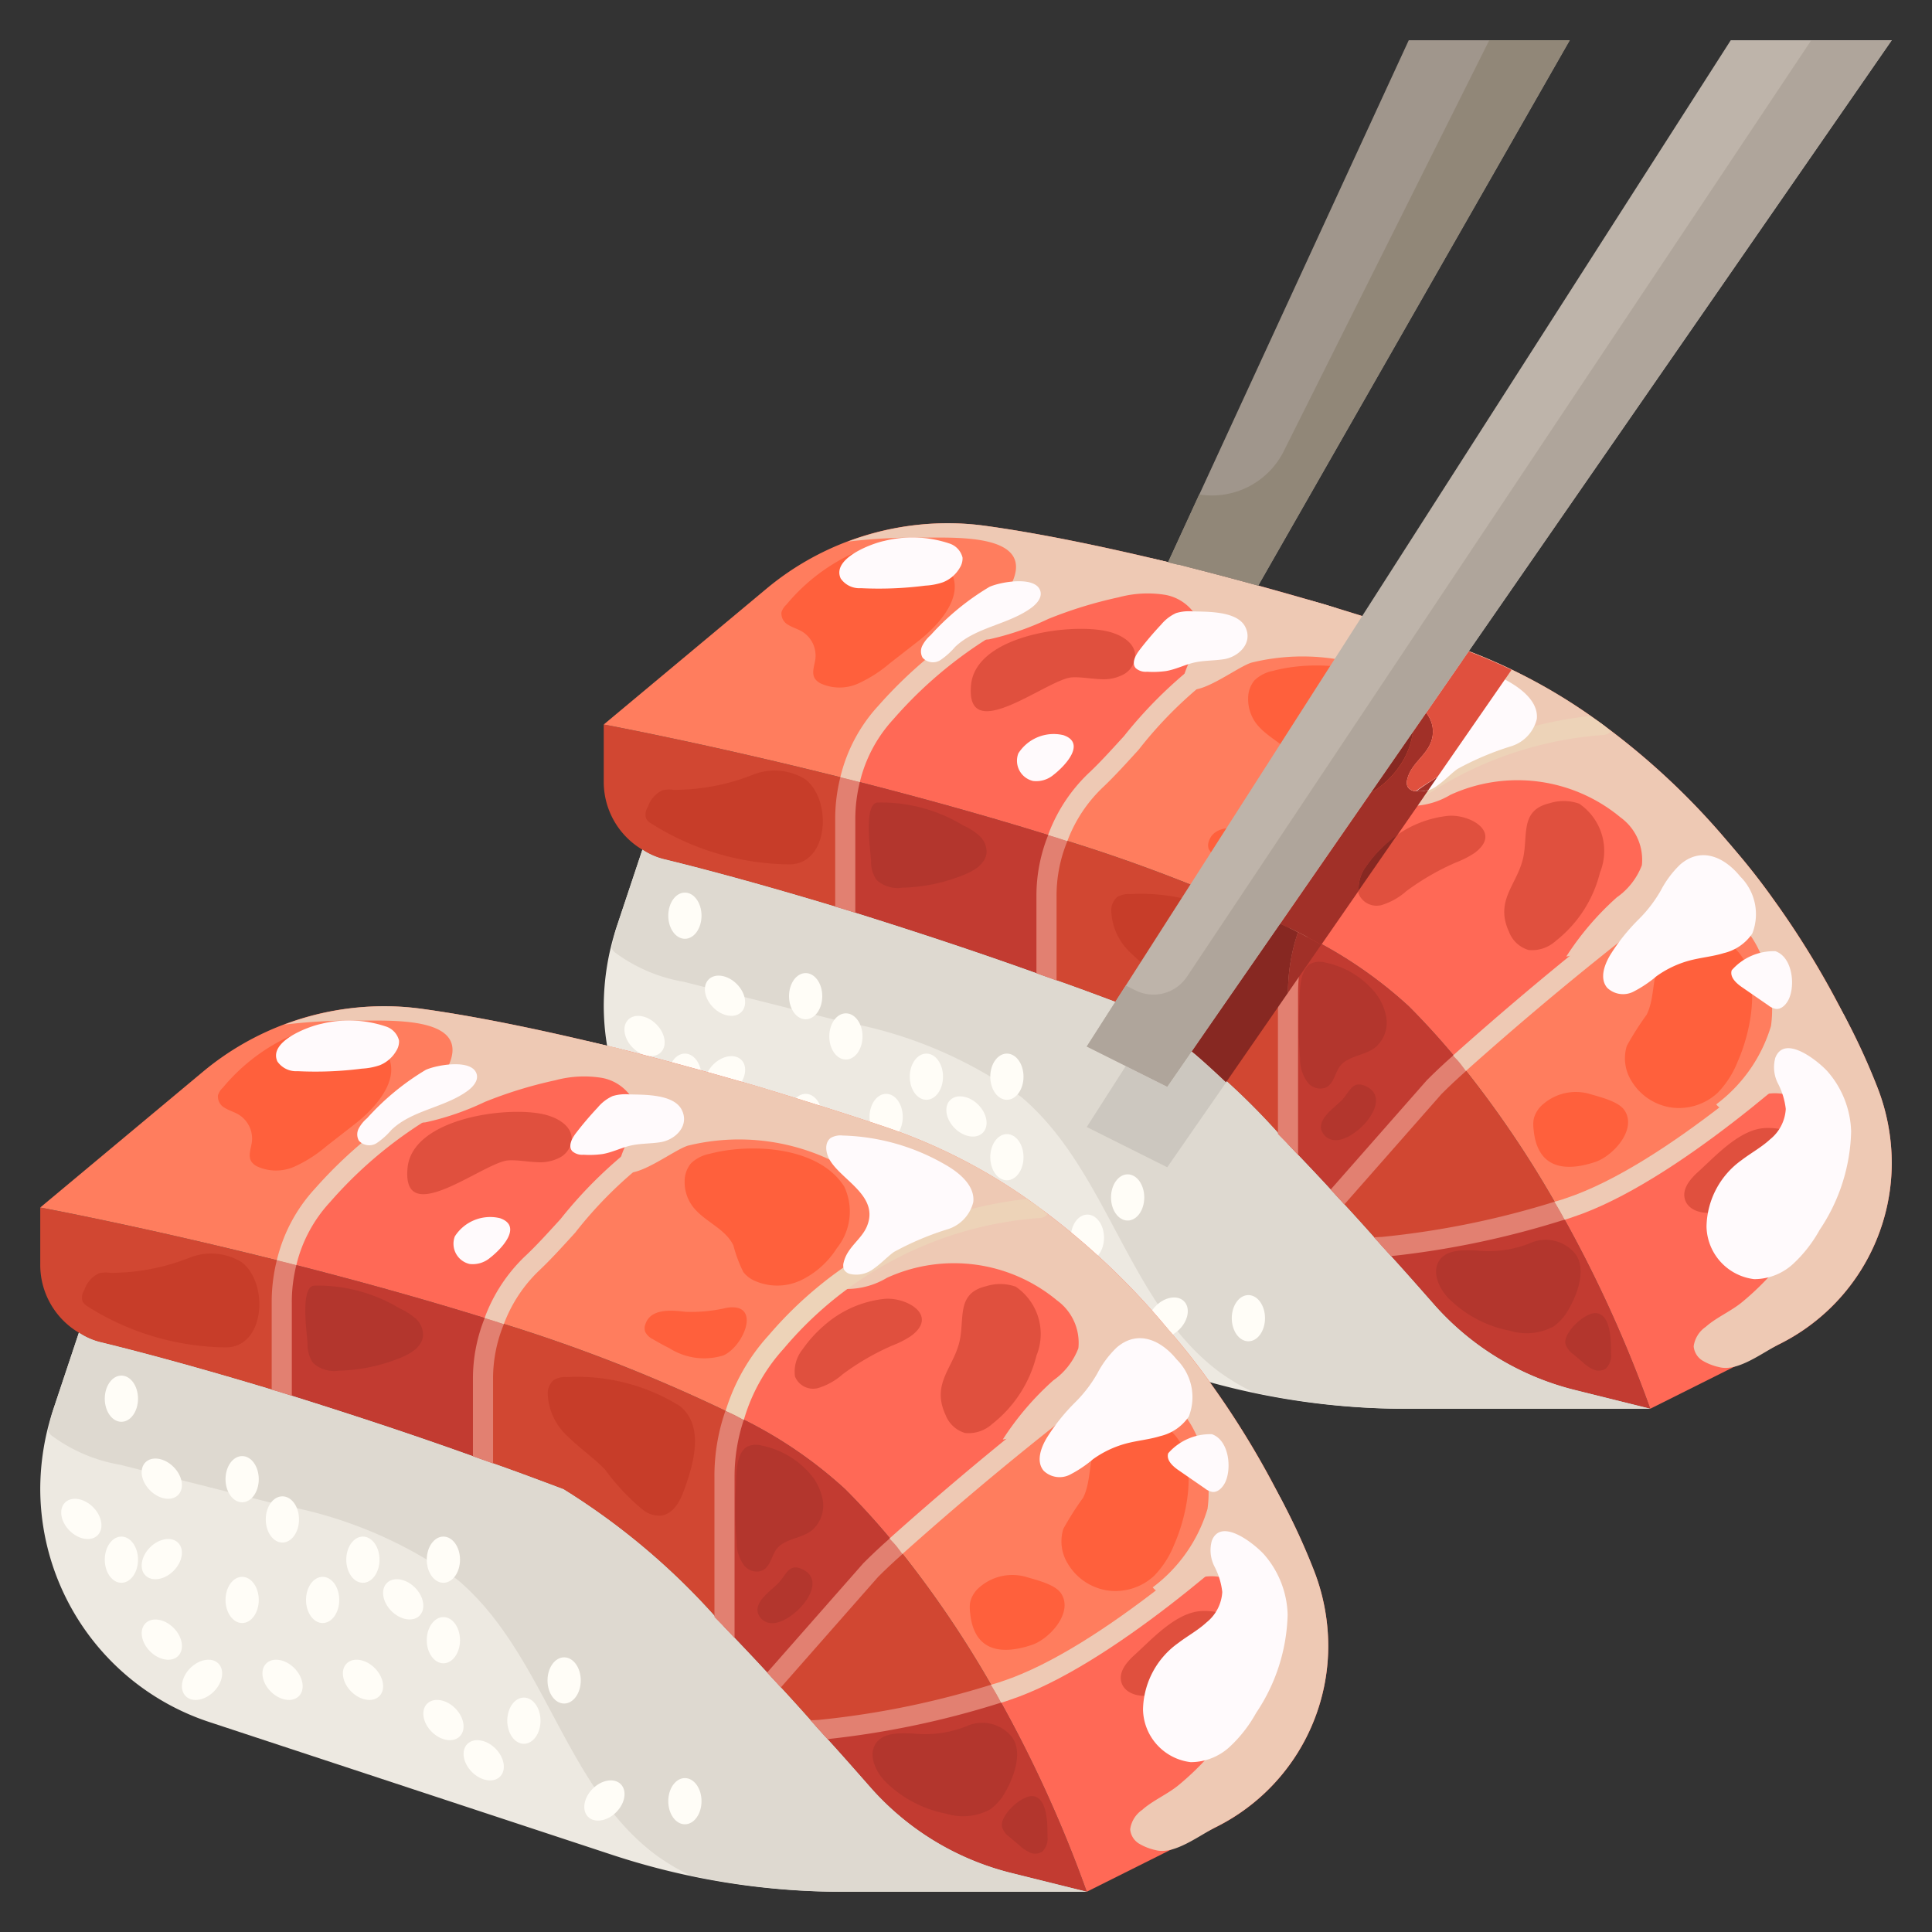 <svg height="512" viewBox="0 0 48 48" width="512" xmlns="http://www.w3.org/2000/svg"><rect x="0" y="0" width="48" height="48" fill="#333333" stroke="none"/><g id="_18-sushi" data-name="18-sushi"><path d="m38.75 30.08a21.662 21.662 0 0 1 -4.4.9c-.35-.4-.73-.82-1.12-1.24l2.41-2.74c.18-.18.39-.38.63-.59a26.335 26.335 0 0 1 2.48 3.67z" fill="#d14732"/><path d="m32.25 23.16a4.631 4.631 0 0 0 -.25 1.53v3.74a17.22 17.22 0 0 0 -4-3.43c-.69-.26-1.36-.51-2-.73v-2a3.781 3.781 0 0 1 .28-1.45 40.4 40.4 0 0 1 5.97 2.34z" fill="#d14732"/><path d="m15.96 21.11a1.957 1.957 0 0 1 -.96-1.7v-1.41s2.68.5 6.12 1.37a4.045 4.045 0 0 0 -.12.98v2.25c-1.94-.59-3.46-1-4.49-1.25a1.7 1.7 0 0 1 -.55-.24z" fill="#d14732"/><path d="m26.28 20.82a3.781 3.781 0 0 0 -.28 1.45v2c-1.88-.68-3.56-1.22-5-1.67v-2.25a4.045 4.045 0 0 1 .12-.98c1.62.41 3.41.9 5.16 1.45z" fill="#c23b31"/><path d="m36.27 26.41c-.24.21-.45.41-.63.59l-2.41 2.74c-.4-.44-.82-.88-1.23-1.31v-3.74a4.631 4.631 0 0 1 .25-1.53 10.921 10.921 0 0 1 2.75 1.84 18.79 18.79 0 0 1 1.27 1.41z" fill="#c23b31"/><path d="m41 35-1.89-.47a6.873 6.873 0 0 1 -3.5-2.14c-.37-.42-.79-.9-1.26-1.41a21.662 21.662 0 0 0 4.4-.9 31.641 31.641 0 0 1 2.25 4.92z" fill="#c23b31"/><path d="m26 24.27c.64.22 1.31.47 2 .73a17.22 17.22 0 0 1 4 3.43c.41.43.83.87 1.23 1.31.39.42.77.84 1.12 1.24.47.51.89.99 1.26 1.41a6.873 6.873 0 0 0 3.5 2.14l1.89.47h-6.11a18.22 18.22 0 0 1 -5.63-.9l-10.07-3.32a6.113 6.113 0 0 1 -4.19-5.79 6.287 6.287 0 0 1 .31-1.93l.65-1.95a1.7 1.7 0 0 0 .55.24c1.03.25 2.55.66 4.49 1.25 1.44.45 3.12.99 5 1.67z" fill="#ede9e1"/><path d="m46.63 26.98a5.193 5.193 0 0 1 .37 1.91 5.031 5.031 0 0 1 -2.78 4.5l-3.22 1.61a31.641 31.641 0 0 0 -2.25-4.92 2.413 2.413 0 0 0 .25-.08c2.44-.81 5.71-3.77 6.8-4.81a16.618 16.618 0 0 1 .83 1.79z" fill="#ff6956"/><path d="m44.06 22.34a21.793 21.793 0 0 1 1.74 2.85c-1.09 1.04-4.36 4-6.8 4.81a2.413 2.413 0 0 1 -.25.08 26.335 26.335 0 0 0 -2.48-3.67 81.771 81.771 0 0 1 6.73-5.41 16.838 16.838 0 0 1 1.06 1.34z" fill="#ff7d5e"/><path d="m39.83 18.01a18.018 18.018 0 0 1 3.17 2.99 81.771 81.771 0 0 0 -6.73 5.41 18.79 18.79 0 0 0 -1.27-1.41 10.921 10.921 0 0 0 -2.75-1.84 4.721 4.721 0 0 1 1.03-1.82 9.421 9.421 0 0 1 6.55-3.33z" fill="#ff6956"/><path d="m36 16a13.875 13.875 0 0 1 3.83 2.01 9.421 9.421 0 0 0 -6.55 3.33 4.721 4.721 0 0 0 -1.03 1.82 40.4 40.4 0 0 0 -5.97-2.34 3.793 3.793 0 0 1 .94-1.43c1.26-1.19 2.76-3.51 5.7-4.37.98.3 2.01.62 3.08.98z" fill="#ff7d5e"/><path d="m29.29 14.03q1.68.42 3.63.99c-2.94.86-4.44 3.18-5.7 4.37a3.793 3.793 0 0 0 -.94 1.43c-1.75-.55-3.54-1.04-5.16-1.45a3.77 3.77 0 0 1 .89-1.67 10.738 10.738 0 0 1 7.26-3.67c.01-.01.01 0 .02 0z" fill="#ff6956"/><path d="m29.08 13.98a1.8 1.8 0 0 1 .19.05 10.738 10.738 0 0 0 -7.26 3.67 3.77 3.77 0 0 0 -.89 1.67c-3.44-.87-6.12-1.37-6.12-1.37l4.05-3.38a7.011 7.011 0 0 1 4.49-1.62 6.841 6.841 0 0 1 .91.06c1.25.17 2.81.48 4.63.92z" fill="#ff7d5e"/><path d="m41 35-1.89-.47a6.873 6.873 0 0 1 -3.5-2.14c-.37-.42-.79-.9-1.26-1.41-.35-.4-.73-.82-1.12-1.24-.4-.44-.82-.88-1.23-1.31a17.22 17.22 0 0 0 -4-3.43c-.69-.26-1.36-.51-2-.73-1.88-.68-3.56-1.22-5-1.67-1.94-.59-3.46-1-4.49-1.25a1.7 1.7 0 0 1 -.55-.24l-.65 1.95c-.052.163-.081.332-.121.5.031.032.052.072.085.1a3.987 3.987 0 0 0 1.712.732l3.933.989a10.756 10.756 0 0 1 4.455 1.873c2.168 1.835 2.661 5.174 4.951 6.854a5.608 5.608 0 0 0 .821.486 18.061 18.061 0 0 0 3.744.406z" fill="#ded9d0"/><path d="m46.63 26.98a16.618 16.618 0 0 0 -.83-1.79c-.525.5-1.562 1.449-2.764 2.387a.6.6 0 0 0 .157-.042c.186-.081.338-.225.522-.31a1.194 1.194 0 0 1 1.476.647 2.391 2.391 0 0 1 .008 1.744 5.569 5.569 0 0 1 -1.094 1.929 6.785 6.785 0 0 1 -.816.8c-.279.232-.654.389-.91.62a.7.7 0 0 0 -.3.483.463.463 0 0 0 .223.358 1.364 1.364 0 0 0 .407.159c.465.126 1.078-.361 1.508-.576a5.031 5.031 0 0 0 2.783-4.499 5.193 5.193 0 0 0 -.37-1.91z" fill="#eec9b4"/><path d="m41.275 22.527a2.018 2.018 0 0 1 1.633.12 2.517 2.517 0 0 1 .993 1.584 2.943 2.943 0 0 1 .099 1.259 3.786 3.786 0 0 1 -1.361 1.947.387.387 0 0 0 .393.14c1.2-.938 2.239-1.886 2.764-2.387a21.793 21.793 0 0 0 -1.74-2.85 16.838 16.838 0 0 0 -1.056-1.34c-.589.4-1.529 1.111-2.556 1.918a3.822 3.822 0 0 1 .831-.391z" fill="#eec9b4"/><path d="m36.034 19.748a4.006 4.006 0 0 1 4.226.559 1.3 1.3 0 0 1 .532 1.189 1.726 1.726 0 0 1 -.624.8 7.167 7.167 0 0 0 -1.255 1.469 1.755 1.755 0 0 0 .894-.416c.207-.149.418-.295.637-.427 1.027-.811 1.967-1.522 2.556-1.922a18.018 18.018 0 0 0 -3.17-2.99 8.476 8.476 0 0 0 -5.099 1.99 1.939 1.939 0 0 0 1.303-.252z" fill="#eec9b4"/><path d="m31.117 16.457a5.323 5.323 0 0 1 3.489.349c.876.407 1.626 1.149.957 2.11-.269.386-.731.631-.912 1.064a.713.713 0 0 0 .08.018 8.476 8.476 0 0 1 5.1-1.988 13.875 13.875 0 0 0 -3.831-2.01c-1.07-.36-2.1-.68-3.08-.98a8.613 8.613 0 0 0 -3.474 2.056c.308.287 1.334-.545 1.671-.619z" fill="#eec9b4"/><path d="m24.573 15.884a6.8 6.8 0 0 0 1.472-.507 10.685 10.685 0 0 1 1.747-.537 2.761 2.761 0 0 1 1.153-.062 1.125 1.125 0 0 1 .858.705c.14.453-.608 1.356-.359 1.593a8.613 8.613 0 0 1 3.476-2.056q-1.95-.57-3.63-.99c-.01 0-.01-.01-.02 0a10.162 10.162 0 0 0 -5.009 1.728c.02.123.188.142.312.126z" fill="#eec9b4"/><path d="m25.07 14.619c-.205.36-.54.63-.76.982a.239.239 0 0 0 -.05.156 10.162 10.162 0 0 1 5.01-1.727 1.8 1.8 0 0 0 -.19-.05c-1.82-.44-3.38-.75-4.63-.92a6.841 6.841 0 0 0 -.91-.06 7.04 7.04 0 0 0 -2.474.456 14.324 14.324 0 0 1 1.793-.1c.804.011 3.013-.147 2.211 1.263z" fill="#eec9b4"/><path d="m26.28 20.82-.238-.073a4.033 4.033 0 0 0 -.292 1.523v1.912l.25.088c.08.027.169.063.25.091v-2.091a3.533 3.533 0 0 1 .265-1.363v-.008z" fill="#e28071"/><path d="m32.92 15.02c-.144-.042-.275-.077-.417-.118a10.987 10.987 0 0 0 -4.578 3.387c-.311.34-.6.661-.878.92a4.054 4.054 0 0 0 -1 1.516l-.007.022.238.073.239.079a3.563 3.563 0 0 1 .873-1.328c.287-.27.586-.6.9-.945a10.239 10.239 0 0 1 4.672-3.359.5.5 0 0 0 .111-.029.246.246 0 0 0 .145-.124z" fill="#eec9b4"/><path d="m32.25 23.16c-.071-.037-.154-.071-.227-.108l-.009.026a4.914 4.914 0 0 0 -.264 1.612v3.484c.083.086.166.169.25.256s.166.178.25.266v-4.006a4.448 4.448 0 0 1 .227-1.409c-.077-.04-.148-.081-.227-.121z" fill="#e28071"/><path d="m39.83 18.01c-.1-.077-.217-.146-.324-.221a9.813 9.813 0 0 0 -6.406 3.383 4.919 4.919 0 0 0 -1.072 1.88c.073.037.156.071.227.108s.149.081.227.121c.005-.016.007-.033.012-.05a4.462 4.462 0 0 1 .975-1.721 9.173 9.173 0 0 1 6.371-3.25.243.243 0 0 0 .182-.094c-.07-.049-.122-.108-.192-.156z" fill="#edd3b8"/><path d="m36.27 26.41c-.053-.065-.114-.122-.167-.186-.242.213-.456.416-.651.611l-2.394 2.721c.056.062.116.122.172.184s.11.123.168.186l2.418-2.748c.173-.173.376-.365.608-.57-.053-.066-.101-.133-.154-.198z" fill="#e28071"/><path d="m43 21c-.053-.064-.118-.12-.172-.184a82.7 82.7 0 0 0 -6.728 5.407c.053.064.114.121.167.186s.1.132.154.2l.014-.014a82.283 82.283 0 0 1 6.7-5.388c.005 0 .005-.011.01-.015-.045-.063-.091-.131-.145-.192z" fill="#eec9b4"/><path d="m38.75 30.08c-.042-.073-.088-.148-.131-.222a21.517 21.517 0 0 1 -4.287.873l-.168.008h-.03c.07.079.149.162.216.239l.208.23a21.981 21.981 0 0 0 4.254-.888c.02 0 .039-.013.059-.018-.042-.074-.078-.146-.121-.222z" fill="#e28071"/><path d="m45.8 25.19c-.038-.074-.086-.151-.126-.225-.018.016-.027.027-.047.045-.952.909-4.252 3.939-6.716 4.757-.071.026-.151.052-.237.075l-.055.016c.043.074.089.149.131.222s.079.148.121.224c.071-.021.146-.043.208-.067 2.519-.835 5.825-3.85 6.837-4.814-.04-.078-.074-.155-.116-.233z" fill="#eec9b4"/><path d="m21.12 19.37-.242-.06a4.268 4.268 0 0 0 -.128 1.04v2.176l.25.074.25.079v-2.329a3.818 3.818 0 0 1 .112-.917z" fill="#e28071"/><path d="m29.29 14.03c-.01 0-.01-.01-.02 0a1.8 1.8 0 0 0 -.19-.05c-.167-.04-.32-.074-.483-.112a11.185 11.185 0 0 0 -6.772 3.663 3.981 3.981 0 0 0 -.947 1.779l.242.06.242.063a3.506 3.506 0 0 1 .833-1.563 10.555 10.555 0 0 1 7.085-3.59.245.245 0 0 0 .178-.065.241.241 0 0 0 .059-.126z" fill="#eec9b4"/><path d="m42.2 29.105c-.194.175-.4.407-.346.663.064.309.469.422.773.336s.557-.3.853-.407a3.32 3.32 0 0 0 .819-.29 1.155 1.155 0 0 0 .415-.92c-.056-.373-.465-.474-.844-.462-.636.02-1.232.683-1.67 1.08z" fill="#e0503e"/><path d="m38.651 23.378a3.107 3.107 0 0 0 1.1-1.7 1.42 1.42 0 0 0 -.517-1.711 1.155 1.155 0 0 0 -.735-.011c-.7.165-.551.722-.64 1.272-.118.725-.744 1.108-.367 1.925a.745.745 0 0 0 .483.449.871.871 0 0 0 .676-.224z" fill="#e0503e"/><path d="m33.938 21.527a.881.881 0 0 0 -.187.67.484.484 0 0 0 .575.289 1.648 1.648 0 0 0 .614-.346 6.249 6.249 0 0 1 1.227-.71 2.37 2.37 0 0 0 .463-.235c.707-.517-.117-.98-.667-.924a2.692 2.692 0 0 0 -1.489.662 3.156 3.156 0 0 0 -.536.594z" fill="#e0503e"/><path d="m40.91 25.211a7.454 7.454 0 0 0 -.492.773 1.052 1.052 0 0 0 .109.861 1.389 1.389 0 0 0 1 .671 1.414 1.414 0 0 0 1.147-.365 2.359 2.359 0 0 0 .5-.78c.386-.869.733-2.656-.512-3.054a1.3 1.3 0 0 0 -1.334.417c-.31.419-.188 1.019-.418 1.477z" fill="#ff603c"/><path d="m38.094 27.941c0 .053.006.107.012.16.1.9.737 1.033 1.532.766.429-.144 1.041-.8.723-1.281-.147-.221-.6-.328-.841-.4a1.241 1.241 0 0 0 -1.183.248.7.7 0 0 0 -.225.34.632.632 0 0 0 -.018.167z" fill="#ff603c"/><path d="m31.628 16.667a.919.919 0 0 0 -.456.231.688.688 0 0 0 -.162.443 1.007 1.007 0 0 0 .188.617c.281.388.822.554 1.024.988a3.429 3.429 0 0 0 .246.658.733.733 0 0 0 .245.2 1.378 1.378 0 0 0 1.177.008 2.166 2.166 0 0 0 .9-.8 1.452 1.452 0 0 0 .183-1.535c-.644-1.009-2.349-1.077-3.345-.81z" fill="#ff603c"/><path d="m30.029 20.916a.27.27 0 0 0 0 .171.407.407 0 0 0 .188.183c.135.08.273.156.414.226a1.611 1.611 0 0 0 1.344.178c.51-.23.954-1.317.083-1.183a3.824 3.824 0 0 1 -1.029.1c-.329-.038-.875-.099-1 .325z" fill="#ff603c"/><path d="m21.083 13.8a4.737 4.737 0 0 0 -1.547 1.224.418.418 0 0 0 -.121.188.32.32 0 0 0 .17.313c.108.068.234.1.343.166a.7.7 0 0 1 .33.68c-.022.164-.1.343-.015.484a.366.366 0 0 0 .158.13 1.132 1.132 0 0 0 .914 0 3.342 3.342 0 0 0 .791-.505l.711-.554c.514-.4 1.288-1.225.682-1.893a2.512 2.512 0 0 0 -2.416-.233z" fill="#ff603c"/><path d="m27.545 15.694c.3.076.633.26.658.569a.549.549 0 0 1 -.28.488 1.046 1.046 0 0 1 -.572.123c-.24-.007-.479-.058-.719-.045-.6.033-2.659 1.747-2.506.184.121-1.237 2.504-1.551 3.419-1.319z" fill="#e0503e"/><path d="m21.641 21.383a.815.815 0 0 0 .131.472.77.77 0 0 0 .639.2 4.338 4.338 0 0 0 1.561-.33c.247-.1.516-.273.539-.54a.541.541 0 0 0 -.179-.421 1.534 1.534 0 0 0 -.4-.256 3.927 3.927 0 0 0 -2.134-.569c-.343.04-.173 1.171-.157 1.444z" fill="#b3362d"/><path d="m16.739 19.624a.757.757 0 0 0 -.285.012.7.7 0 0 0 -.357.409.349.349 0 0 0 -.046.288.337.337 0 0 0 .139.133 6.537 6.537 0 0 0 3.41 1.009c1 .01 1.08-1.613.4-2.119a1.452 1.452 0 0 0 -1.291-.109 5.339 5.339 0 0 1 -1.97.377z" fill="#c73d29"/><path d="m33.267 26.525c.187-.295.626-.287.9-.5a.814.814 0 0 0 .275-.753 1.375 1.375 0 0 0 -.385-.731 2.141 2.141 0 0 0 -1.131-.626.505.505 0 0 0 -.383.039c-.271.188-.247.727-.262 1.009a9.822 9.822 0 0 0 .019 1.337.963.963 0 0 0 .209.619.412.412 0 0 0 .336.124c.271-.034.305-.333.422-.518z" fill="#b3362d"/><path d="m32.907 28.209a.373.373 0 0 0 .237.116c.511.064 1.52-1.017.779-1.343-.326-.144-.387.14-.582.347s-.731.534-.434.88z" fill="#b3362d"/><path d="m38.976 32.523c.208-.355.452-1 .158-1.376a.946.946 0 0 0 -1.128-.257 2.789 2.789 0 0 1 -1.33.178c-.327-.01-.717-.027-.909.237-.2.281-.029.68.206.935a2.93 2.93 0 0 0 1.542.822 1.412 1.412 0 0 0 1.087-.109 1.293 1.293 0 0 0 .374-.43z" fill="#b3362d"/><path d="m38.894 33.39a.5.5 0 0 0 .192.254l.245.207a.947.947 0 0 0 .26.176.327.327 0 0 0 .3-.02.457.457 0 0 0 .134-.384c0-.275.009-.985-.385-1-.276-.005-.807.487-.746.767z" fill="#b3362d"/><path d="m28.076 22.214a.536.536 0 0 0 -.326.078.439.439 0 0 0 -.141.338 1.5 1.5 0 0 0 .513 1.072c.289.288.633.517.914.813a5.39 5.39 0 0 0 .973 1.025.663.663 0 0 0 .416.114c.29-.035.463-.337.563-.612.234-.639.534-1.62-.107-2.116a4.83 4.83 0 0 0 -2.805-.712z" fill="#c73d29"/><path d="m44.107 26.281a.886.886 0 0 0 .068.642 1.805 1.805 0 0 1 .192.629 1.043 1.043 0 0 1 -.389.754c-.216.2-.475.338-.707.516a2.074 2.074 0 0 0 -.873 1.65 1.344 1.344 0 0 0 1.182 1.308 1.429 1.429 0 0 0 .973-.382 3.377 3.377 0 0 0 .655-.841 4.565 4.565 0 0 0 .783-2.444 2.37 2.37 0 0 0 -.585-1.492c-.24-.264-1.07-.935-1.299-.34z" fill="#fffafc"/><path d="m43.236 21.777c-.385-.477-.962-.752-1.49-.3a2.486 2.486 0 0 0 -.485.649 3.348 3.348 0 0 1 -.564.73 4.891 4.891 0 0 0 -.667.831c-.165.259-.3.618-.1.854a.569.569 0 0 0 .646.1 3 3 0 0 0 .58-.388 2.541 2.541 0 0 1 .81-.386c.283-.077.578-.1.86-.187a1.184 1.184 0 0 0 .709-.486 1.317 1.317 0 0 0 -.299-1.417z" fill="#fffafc"/><path d="m43.024 24.106c-.054.17.112.323.259.423l.652.45a.419.419 0 0 0 .186.087c.139.015.255-.109.317-.234.169-.345.1-1.052-.33-1.2a1.389 1.389 0 0 0 -1.084.474z" fill="#fffafc"/><path d="m34.626 16.837c.309.5 1.217.883.915 1.625-.135.332-.487.519-.578.895a.276.276 0 0 0 .006.184.24.24 0 0 0 .146.109.71.71 0 0 0 .6-.136c.176-.121.321-.283.494-.409a7.189 7.189 0 0 1 1.355-.571.942.942 0 0 0 .617-.669c.043-.382-.3-.691-.629-.89a5.362 5.362 0 0 0 -2.615-.763.485.485 0 0 0 -.3.061c-.165.127-.121.388-.011.564z" fill="#fffafc"/><path d="m29.634 15.19a1.086 1.086 0 0 0 -.414.042 1.041 1.041 0 0 0 -.37.284 8.253 8.253 0 0 0 -.543.639c-.1.131-.2.325-.087.448a.373.373 0 0 0 .277.086 2.333 2.333 0 0 0 .473-.017c.242-.041.465-.157.7-.211s.492-.045.737-.083c.363-.056.73-.4.533-.8s-.94-.378-1.306-.388z" fill="#fffafc"/><path d="m23.121 15.781a.875.875 0 0 0 -.2.249.317.317 0 0 0 0 .309.344.344 0 0 0 .443.061 1.841 1.841 0 0 0 .364-.326c.518-.5 1.329-.552 1.906-.981.131-.1.259-.249.214-.406-.11-.391-1-.229-1.266-.106a6.3 6.3 0 0 0 -1.461 1.2z" fill="#fffafc"/><path d="m25.3 18.718a.516.516 0 0 0 .366.685.665.665 0 0 0 .508-.152c.3-.232.815-.791.246-.986a1.042 1.042 0 0 0 -1.12.453z" fill="#fffafc"/><path d="m23.578 13.5a2.881 2.881 0 0 0 -1.605-.062c-.332.069-1.317.442-1.085.936a.564.564 0 0 0 .5.239 9.044 9.044 0 0 0 1.6-.063 1.64 1.64 0 0 0 .44-.084.837.837 0 0 0 .422-.367.431.431 0 0 0 .064-.246.491.491 0 0 0 -.336-.353z" fill="#fffafc"/><g fill="#fffdf7"><ellipse cx="29.016" cy="32.75" rx=".574" ry=".413" transform="matrix(.707 -.707 .707 .707 -14.658 30.095)"/><ellipse cx="18.016" cy="26.75" rx=".574" ry=".413" transform="matrix(.707 -.707 .707 .707 -13.636 20.564)"/><ellipse cx="22.016" cy="27.75" rx=".413" ry=".574"/><ellipse cx="28.016" cy="29.75" rx=".413" ry=".574"/><ellipse cx="20.016" cy="27.75" rx=".413" ry=".574"/><ellipse cx="17.016" cy="26.75" rx=".413" ry=".574"/><ellipse cx="17.016" cy="22.75" rx=".413" ry=".574"/><ellipse cx="31.016" cy="32.75" rx=".413" ry=".574"/><ellipse cx="21.016" cy="25.75" rx=".413" ry=".574"/><ellipse cx="18.016" cy="24.75" rx=".413" ry=".574" transform="matrix(.707 -.707 .707 .707 -12.223 19.978)"/><ellipse cx="21.016" cy="29.75" rx=".413" ry=".574" transform="matrix(.707 -.707 .707 .707 -14.879 23.562)"/><ellipse cx="16.016" cy="25.75" rx=".413" ry=".574" transform="matrix(.707 -.707 .707 .707 -13.515 18.857)"/><ellipse cx="19.016" cy="29.75" rx=".574" ry=".413" transform="matrix(.707 -.707 .707 .707 -15.464 22.148)"/><ellipse cx="25.016" cy="28.75" rx=".413" ry=".574"/><ellipse cx="23.016" cy="26.75" rx=".413" ry=".574"/><ellipse cx="27.016" cy="30.75" rx=".413" ry=".574"/><ellipse cx="25.016" cy="26.75" rx=".413" ry=".574"/><ellipse cx="20.016" cy="24.75" rx=".413" ry=".574"/><ellipse cx="18.016" cy="28.75" rx=".413" ry=".574" transform="matrix(.707 -.707 .707 .707 -15.05 21.149)"/><ellipse cx="26.016" cy="31.75" rx=".413" ry=".574" transform="matrix(.707 -.707 .707 .707 -14.829 27.682)"/><ellipse cx="23.016" cy="29.75" rx=".413" ry=".574" transform="matrix(.707 -.707 .707 .707 -14.294 24.976)"/><ellipse cx="24.016" cy="27.75" rx=".413" ry=".574" transform="matrix(.707 -.707 .707 .707 -12.587 25.098)"/><ellipse cx="25.016" cy="30.75" rx=".413" ry=".574" transform="matrix(.707 -.707 .707 .707 -14.415 26.682)"/></g><path d="m24.75 42.08a21.662 21.662 0 0 1 -4.4.9c-.35-.4-.73-.82-1.12-1.24l2.41-2.74c.18-.18.39-.38.63-.59a26.335 26.335 0 0 1 2.48 3.67z" fill="#d14732"/><path d="m18.25 35.16a4.631 4.631 0 0 0 -.25 1.53v3.74a17.22 17.22 0 0 0 -4-3.43c-.69-.26-1.36-.51-2-.73v-2a3.781 3.781 0 0 1 .28-1.45 40.4 40.4 0 0 1 5.97 2.34z" fill="#d14732"/><path d="m1.96 33.11a1.957 1.957 0 0 1 -.96-1.7v-1.41s2.68.5 6.12 1.37a4.045 4.045 0 0 0 -.12.98v2.25c-1.94-.59-3.46-1-4.49-1.25a1.7 1.7 0 0 1 -.55-.24z" fill="#d14732"/><path d="m12.28 32.82a3.781 3.781 0 0 0 -.28 1.45v2c-1.88-.68-3.56-1.22-5-1.67v-2.25a4.045 4.045 0 0 1 .12-.98c1.62.41 3.41.9 5.16 1.45z" fill="#c23b31"/><path d="m22.27 38.41c-.24.21-.45.41-.63.59l-2.41 2.74c-.4-.44-.82-.88-1.23-1.31v-3.74a4.631 4.631 0 0 1 .25-1.53 10.921 10.921 0 0 1 2.75 1.84 18.79 18.79 0 0 1 1.27 1.41z" fill="#c23b31"/><path d="m27 47-1.89-.47a6.873 6.873 0 0 1 -3.5-2.14c-.37-.42-.79-.9-1.26-1.41a21.662 21.662 0 0 0 4.4-.9 31.641 31.641 0 0 1 2.25 4.92z" fill="#c23b31"/><path d="m12 36.27c.64.22 1.31.47 2 .73a17.22 17.22 0 0 1 4 3.43c.41.43.83.87 1.23 1.31.39.42.77.84 1.12 1.24.47.51.89.99 1.26 1.41a6.873 6.873 0 0 0 3.5 2.14l1.89.47h-6.11a18.22 18.22 0 0 1 -5.63-.9l-10.07-3.32a6.113 6.113 0 0 1 -4.19-5.79 6.287 6.287 0 0 1 .31-1.93l.65-1.95a1.7 1.7 0 0 0 .55.24c1.03.25 2.55.66 4.49 1.25 1.44.45 3.12.99 5 1.67z" fill="#ede9e1"/><path d="m32.63 38.98a5.193 5.193 0 0 1 .37 1.91 5.031 5.031 0 0 1 -2.78 4.5l-3.22 1.61a31.641 31.641 0 0 0 -2.25-4.92 2.413 2.413 0 0 0 .25-.08c2.44-.81 5.71-3.77 6.8-4.81a16.618 16.618 0 0 1 .83 1.79z" fill="#ff6956"/><path d="m30.06 34.34a21.793 21.793 0 0 1 1.74 2.85c-1.09 1.04-4.36 4-6.8 4.81a2.413 2.413 0 0 1 -.25.08 26.335 26.335 0 0 0 -2.48-3.67 81.771 81.771 0 0 1 6.73-5.41 16.838 16.838 0 0 1 1.06 1.34z" fill="#ff7d5e"/><path d="m25.83 30.01a18.018 18.018 0 0 1 3.17 2.99 81.771 81.771 0 0 0 -6.73 5.41 18.79 18.79 0 0 0 -1.27-1.41 10.921 10.921 0 0 0 -2.75-1.84 4.721 4.721 0 0 1 1.03-1.82 9.421 9.421 0 0 1 6.55-3.33z" fill="#ff6956"/><path d="m22 28a13.875 13.875 0 0 1 3.83 2.01 9.421 9.421 0 0 0 -6.55 3.33 4.721 4.721 0 0 0 -1.03 1.82 40.4 40.4 0 0 0 -5.97-2.34 3.793 3.793 0 0 1 .94-1.43c1.26-1.19 2.76-3.51 5.7-4.37.98.3 2.01.62 3.08.98z" fill="#ff7d5e"/><path d="m15.29 26.03q1.68.42 3.63.99c-2.94.86-4.44 3.18-5.7 4.37a3.793 3.793 0 0 0 -.94 1.43c-1.75-.55-3.54-1.04-5.16-1.45a3.77 3.77 0 0 1 .89-1.67 10.738 10.738 0 0 1 7.26-3.67c.01-.01.01 0 .02 0z" fill="#ff6956"/><path d="m15.08 25.98a1.8 1.8 0 0 1 .19.05 10.738 10.738 0 0 0 -7.26 3.67 3.77 3.77 0 0 0 -.89 1.67c-3.44-.87-6.12-1.37-6.12-1.37l4.05-3.38a7.011 7.011 0 0 1 4.49-1.62 6.841 6.841 0 0 1 .91.06c1.25.17 2.81.48 4.63.92z" fill="#ff7d5e"/><path d="m27 47-1.89-.47a6.873 6.873 0 0 1 -3.5-2.14c-.37-.42-.79-.9-1.26-1.41-.35-.4-.73-.82-1.12-1.24-.4-.44-.82-.88-1.23-1.31a17.22 17.22 0 0 0 -4-3.43c-.69-.26-1.36-.51-2-.73-1.88-.68-3.56-1.22-5-1.67-1.94-.59-3.46-1-4.49-1.25a1.7 1.7 0 0 1 -.55-.24l-.65 1.95c-.052.163-.081.332-.121.5.031.032.052.072.085.1a3.987 3.987 0 0 0 1.712.732l3.933.989a10.756 10.756 0 0 1 4.455 1.873c2.168 1.835 2.661 5.174 4.951 6.854a5.608 5.608 0 0 0 .821.486 18.061 18.061 0 0 0 3.744.406z" fill="#ded9d0"/><path d="m32.63 38.98a16.618 16.618 0 0 0 -.83-1.79c-.525.5-1.562 1.449-2.764 2.387a.6.6 0 0 0 .157-.042c.186-.081.338-.225.522-.31a1.194 1.194 0 0 1 1.476.647 2.391 2.391 0 0 1 .008 1.744 5.569 5.569 0 0 1 -1.094 1.929 6.785 6.785 0 0 1 -.816.8c-.279.232-.654.389-.91.62a.7.7 0 0 0 -.3.483.463.463 0 0 0 .223.358 1.364 1.364 0 0 0 .407.159c.465.126 1.078-.361 1.508-.576a5.031 5.031 0 0 0 2.783-4.499 5.193 5.193 0 0 0 -.37-1.91z" fill="#eec9b4"/><path d="m27.275 34.527a2.018 2.018 0 0 1 1.633.12 2.517 2.517 0 0 1 .993 1.584 2.943 2.943 0 0 1 .099 1.259 3.786 3.786 0 0 1 -1.361 1.947.387.387 0 0 0 .393.14c1.2-.938 2.239-1.886 2.764-2.387a21.793 21.793 0 0 0 -1.74-2.85 16.838 16.838 0 0 0 -1.056-1.34c-.589.4-1.529 1.111-2.556 1.918a3.822 3.822 0 0 1 .831-.391z" fill="#eec9b4"/><path d="m22.034 31.748a4.006 4.006 0 0 1 4.226.559 1.3 1.3 0 0 1 .532 1.189 1.726 1.726 0 0 1 -.624.8 7.167 7.167 0 0 0 -1.255 1.469 1.755 1.755 0 0 0 .894-.416c.207-.149.418-.3.637-.427 1.027-.811 1.967-1.522 2.556-1.922a18.018 18.018 0 0 0 -3.17-2.99 8.476 8.476 0 0 0 -5.099 1.99 1.939 1.939 0 0 0 1.303-.252z" fill="#eec9b4"/><path d="m17.117 28.457a5.323 5.323 0 0 1 3.489.349c.876.407 1.626 1.149.957 2.11-.269.386-.731.631-.912 1.064a.713.713 0 0 0 .08.018 8.476 8.476 0 0 1 5.1-1.988 13.875 13.875 0 0 0 -3.831-2.01c-1.07-.36-2.1-.68-3.08-.98a8.613 8.613 0 0 0 -3.474 2.056c.308.287 1.334-.545 1.671-.619z" fill="#eec9b4"/><path d="m10.573 27.884a6.8 6.8 0 0 0 1.472-.507 10.685 10.685 0 0 1 1.747-.537 2.761 2.761 0 0 1 1.153-.062 1.125 1.125 0 0 1 .858.705c.14.453-.608 1.356-.359 1.593a8.613 8.613 0 0 1 3.476-2.056q-1.95-.57-3.63-.99c-.01 0-.01-.01-.02 0a10.162 10.162 0 0 0 -5.009 1.728c.02.123.188.142.312.126z" fill="#eec9b4"/><path d="m11.07 26.619c-.205.36-.54.63-.76.982a.239.239 0 0 0 -.05.156 10.162 10.162 0 0 1 5.01-1.727 1.8 1.8 0 0 0 -.19-.05c-1.82-.44-3.38-.75-4.63-.92a6.841 6.841 0 0 0 -.91-.06 7.04 7.04 0 0 0 -2.474.456 14.324 14.324 0 0 1 1.793-.1c.804.011 3.013-.147 2.211 1.263z" fill="#eec9b4"/><path d="m12.28 32.82-.238-.073a4.033 4.033 0 0 0 -.292 1.523v1.912l.25.088c.08.027.169.063.25.091v-2.091a3.533 3.533 0 0 1 .265-1.363v-.008z" fill="#e28071"/><path d="m18.92 27.02c-.144-.042-.275-.077-.417-.118a10.987 10.987 0 0 0 -4.578 3.387c-.311.34-.6.661-.878.92a4.054 4.054 0 0 0 -1 1.516l-.007.022.238.073.239.079a3.563 3.563 0 0 1 .873-1.328c.287-.27.586-.6.9-.945a10.239 10.239 0 0 1 4.672-3.359.5.5 0 0 0 .111-.029.246.246 0 0 0 .145-.124z" fill="#eec9b4"/><path d="m18.25 35.16c-.071-.037-.154-.071-.227-.108l-.009.026a4.914 4.914 0 0 0 -.264 1.612v3.484c.083.086.166.169.25.256s.166.178.25.266v-4.006a4.448 4.448 0 0 1 .227-1.409c-.077-.04-.148-.081-.227-.121z" fill="#e28071"/><path d="m25.83 30.01c-.1-.077-.217-.146-.324-.221a9.813 9.813 0 0 0 -6.406 3.383 4.919 4.919 0 0 0 -1.072 1.88c.073.037.156.071.227.108s.149.081.227.121c0-.016.007-.033.012-.05a4.462 4.462 0 0 1 .975-1.721 9.173 9.173 0 0 1 6.371-3.25.243.243 0 0 0 .182-.094c-.07-.049-.122-.108-.192-.156z" fill="#edd3b8"/><path d="m22.27 38.41c-.053-.065-.114-.122-.167-.186-.242.213-.456.416-.651.611l-2.394 2.721c.056.062.116.122.172.184s.11.123.168.186l2.418-2.748c.173-.173.376-.365.608-.57-.053-.066-.101-.133-.154-.198z" fill="#e28071"/><path d="m29 33c-.053-.064-.118-.12-.172-.184a82.7 82.7 0 0 0 -6.728 5.407c.053.064.114.121.167.186s.1.132.154.2l.014-.014a82.283 82.283 0 0 1 6.7-5.388c.005 0 .005-.011.01-.015-.045-.063-.091-.131-.145-.192z" fill="#eec9b4"/><path d="m24.75 42.08c-.042-.073-.088-.148-.131-.222a21.517 21.517 0 0 1 -4.287.873l-.168.008h-.03c.07.079.149.162.216.239l.208.23a21.981 21.981 0 0 0 4.254-.888c.02-.005.039-.013.059-.018-.042-.074-.078-.146-.121-.222z" fill="#e28071"/><path d="m31.8 37.19c-.038-.074-.086-.151-.126-.225-.018.016-.027.027-.047.045-.952.909-4.252 3.939-6.716 4.757-.071.026-.151.052-.237.075l-.055.016c.043.074.089.149.131.222s.079.148.121.224c.071-.021.146-.043.208-.067 2.519-.835 5.825-3.85 6.837-4.814-.04-.078-.074-.155-.116-.233z" fill="#eec9b4"/><path d="m7.12 31.37-.242-.06a4.268 4.268 0 0 0 -.128 1.04v2.176l.25.074.25.079v-2.329a3.818 3.818 0 0 1 .112-.917z" fill="#e28071"/><path d="m15.29 26.03c-.01 0-.01-.01-.02 0a1.8 1.8 0 0 0 -.19-.05c-.167-.04-.32-.074-.483-.112a11.185 11.185 0 0 0 -6.772 3.663 3.981 3.981 0 0 0 -.947 1.779l.242.06.242.063a3.506 3.506 0 0 1 .838-1.567 10.555 10.555 0 0 1 7.08-3.586.245.245 0 0 0 .178-.065.241.241 0 0 0 .059-.126z" fill="#eec9b4"/><path d="m28.2 41.105c-.194.175-.4.407-.346.663.064.309.469.422.773.336s.557-.3.853-.407a3.32 3.32 0 0 0 .819-.29 1.155 1.155 0 0 0 .415-.92c-.056-.373-.465-.474-.844-.462-.636.02-1.232.683-1.67 1.08z" fill="#e0503e"/><path d="m24.651 35.378a3.107 3.107 0 0 0 1.1-1.7 1.42 1.42 0 0 0 -.517-1.711 1.155 1.155 0 0 0 -.735-.011c-.7.165-.551.722-.64 1.272-.118.725-.744 1.108-.367 1.925a.745.745 0 0 0 .483.449.871.871 0 0 0 .676-.224z" fill="#e0503e"/><path d="m19.938 33.527a.881.881 0 0 0 -.187.67.484.484 0 0 0 .575.289 1.648 1.648 0 0 0 .614-.346 6.249 6.249 0 0 1 1.227-.71 2.37 2.37 0 0 0 .463-.235c.707-.517-.117-.98-.667-.924a2.692 2.692 0 0 0 -1.489.662 3.156 3.156 0 0 0 -.536.594z" fill="#e0503e"/><path d="m26.91 37.211a7.454 7.454 0 0 0 -.492.773 1.052 1.052 0 0 0 .109.861 1.389 1.389 0 0 0 1 .671 1.414 1.414 0 0 0 1.147-.365 2.359 2.359 0 0 0 .5-.78c.386-.869.733-2.656-.512-3.054a1.3 1.3 0 0 0 -1.334.417c-.31.419-.188 1.019-.418 1.477z" fill="#ff603c"/><path d="m24.094 39.941c0 .053.006.107.012.16.1.9.737 1.033 1.532.766.429-.144 1.041-.8.723-1.281-.147-.221-.6-.328-.841-.4a1.241 1.241 0 0 0 -1.183.248.7.7 0 0 0 -.225.34.632.632 0 0 0 -.018.167z" fill="#ff603c"/><path d="m17.628 28.667a.919.919 0 0 0 -.456.231.688.688 0 0 0 -.162.443 1.007 1.007 0 0 0 .188.617c.281.388.822.554 1.024.988a3.429 3.429 0 0 0 .246.658.733.733 0 0 0 .245.2 1.378 1.378 0 0 0 1.177.008 2.166 2.166 0 0 0 .9-.8 1.452 1.452 0 0 0 .183-1.535c-.644-1.009-2.349-1.077-3.345-.81z" fill="#ff603c"/><path d="m16.029 32.916a.27.27 0 0 0 0 .171.407.407 0 0 0 .188.183c.135.08.273.156.414.226a1.611 1.611 0 0 0 1.344.178c.51-.23.954-1.317.083-1.183a3.824 3.824 0 0 1 -1.029.1c-.329-.038-.875-.099-1 .325z" fill="#ff603c"/><path d="m7.083 25.8a4.737 4.737 0 0 0 -1.547 1.224.418.418 0 0 0 -.121.188.32.32 0 0 0 .17.313c.108.068.234.1.343.166a.7.7 0 0 1 .33.68c-.022.164-.1.343-.015.484a.366.366 0 0 0 .158.13 1.132 1.132 0 0 0 .914 0 3.342 3.342 0 0 0 .791-.505l.711-.554c.514-.4 1.288-1.225.682-1.893a2.512 2.512 0 0 0 -2.416-.233z" fill="#ff603c"/><path d="m13.545 27.694c.3.076.633.26.658.569a.549.549 0 0 1 -.28.488 1.046 1.046 0 0 1 -.572.123c-.24-.007-.479-.058-.719-.045-.6.033-2.659 1.747-2.506.184.121-1.237 2.504-1.551 3.419-1.319z" fill="#e0503e"/><path d="m7.641 33.383a.815.815 0 0 0 .131.472.77.77 0 0 0 .639.2 4.338 4.338 0 0 0 1.561-.33c.247-.1.516-.273.539-.54a.541.541 0 0 0 -.179-.421 1.534 1.534 0 0 0 -.4-.256 3.927 3.927 0 0 0 -2.132-.566c-.345.037-.175 1.168-.159 1.441z" fill="#b3362d"/><path d="m2.739 31.624a.757.757 0 0 0 -.285.012.7.7 0 0 0 -.357.409.349.349 0 0 0 -.046.288.337.337 0 0 0 .139.133 6.537 6.537 0 0 0 3.41 1.009c1 .01 1.08-1.613.4-2.119a1.452 1.452 0 0 0 -1.291-.109 5.339 5.339 0 0 1 -1.97.377z" fill="#c73d29"/><path d="m19.267 38.525c.187-.3.626-.287.9-.5a.814.814 0 0 0 .275-.753 1.375 1.375 0 0 0 -.385-.731 2.141 2.141 0 0 0 -1.131-.626.505.505 0 0 0 -.383.039c-.271.188-.247.727-.262 1.009a9.822 9.822 0 0 0 .019 1.337.963.963 0 0 0 .209.619.412.412 0 0 0 .336.124c.271-.034.305-.333.422-.518z" fill="#b3362d"/><path d="m18.907 40.209a.373.373 0 0 0 .237.116c.511.064 1.52-1.017.779-1.343-.326-.144-.387.14-.582.347s-.731.534-.434.88z" fill="#b3362d"/><path d="m24.976 44.523c.208-.355.452-1 .158-1.376a.946.946 0 0 0 -1.128-.257 2.789 2.789 0 0 1 -1.33.178c-.327-.01-.717-.027-.909.237-.2.281-.029.68.206.935a2.93 2.93 0 0 0 1.542.822 1.412 1.412 0 0 0 1.087-.109 1.293 1.293 0 0 0 .374-.43z" fill="#b3362d"/><path d="m24.894 45.39a.5.5 0 0 0 .192.254l.245.207a.947.947 0 0 0 .26.176.327.327 0 0 0 .3-.02.457.457 0 0 0 .134-.384c0-.275.009-.985-.385-1-.276-.005-.807.487-.746.767z" fill="#b3362d"/><path d="m14.076 34.214a.536.536 0 0 0 -.326.078.439.439 0 0 0 -.141.338 1.5 1.5 0 0 0 .513 1.072c.289.288.633.517.914.813a5.39 5.39 0 0 0 .973 1.025.663.663 0 0 0 .416.114c.29-.035.463-.337.563-.612.234-.639.534-1.62-.107-2.116a4.83 4.83 0 0 0 -2.805-.712z" fill="#c73d29"/><path d="m30.107 38.281a.886.886 0 0 0 .068.642 1.805 1.805 0 0 1 .192.629 1.043 1.043 0 0 1 -.389.754c-.216.2-.475.338-.707.516a2.074 2.074 0 0 0 -.873 1.65 1.344 1.344 0 0 0 1.182 1.308 1.429 1.429 0 0 0 .973-.382 3.377 3.377 0 0 0 .655-.841 4.565 4.565 0 0 0 .783-2.444 2.37 2.37 0 0 0 -.585-1.492c-.24-.264-1.07-.935-1.299-.34z" fill="#fffafc"/><path d="m29.236 33.777c-.385-.477-.962-.752-1.49-.3a2.486 2.486 0 0 0 -.485.649 3.348 3.348 0 0 1 -.564.73 4.891 4.891 0 0 0 -.667.831c-.165.259-.3.618-.1.854a.569.569 0 0 0 .646.1 3 3 0 0 0 .58-.388 2.541 2.541 0 0 1 .81-.386c.283-.077.578-.1.86-.187a1.184 1.184 0 0 0 .709-.486 1.317 1.317 0 0 0 -.299-1.417z" fill="#fffafc"/><path d="m29.024 36.106c-.054.17.112.323.259.423l.652.45a.419.419 0 0 0 .186.087c.139.015.255-.109.317-.234.169-.345.1-1.052-.33-1.2a1.389 1.389 0 0 0 -1.084.474z" fill="#fffafc"/><path d="m20.626 28.837c.309.5 1.217.883.915 1.625-.135.332-.487.519-.578.895a.276.276 0 0 0 .006.184.24.24 0 0 0 .146.109.71.71 0 0 0 .6-.136c.176-.121.321-.283.494-.409a7.189 7.189 0 0 1 1.355-.571.942.942 0 0 0 .617-.669c.043-.382-.3-.691-.629-.89a5.362 5.362 0 0 0 -2.615-.763.485.485 0 0 0 -.3.061c-.165.127-.121.388-.011.564z" fill="#fffafc"/><path d="m15.634 27.19a1.086 1.086 0 0 0 -.414.042 1.041 1.041 0 0 0 -.37.284 8.253 8.253 0 0 0 -.543.639c-.1.131-.2.325-.087.448a.373.373 0 0 0 .277.086 2.333 2.333 0 0 0 .473-.017c.242-.041.465-.157.7-.211s.492-.045.737-.083c.363-.056.73-.4.533-.8s-.94-.378-1.306-.388z" fill="#fffafc"/><path d="m9.121 27.781a.875.875 0 0 0 -.205.249.317.317 0 0 0 0 .309.344.344 0 0 0 .443.061 1.841 1.841 0 0 0 .364-.326c.518-.5 1.329-.552 1.906-.981.131-.1.259-.249.214-.406-.11-.391-1-.229-1.266-.106a6.3 6.3 0 0 0 -1.456 1.2z" fill="#fffafc"/><path d="m11.3 30.718a.516.516 0 0 0 .366.685.665.665 0 0 0 .508-.152c.3-.232.815-.791.246-.986a1.042 1.042 0 0 0 -1.12.453z" fill="#fffafc"/><path d="m9.578 25.5a2.881 2.881 0 0 0 -1.6-.062c-.332.069-1.317.442-1.085.936a.564.564 0 0 0 .5.239 9.044 9.044 0 0 0 1.6-.063 1.64 1.64 0 0 0 .44-.084.837.837 0 0 0 .417-.366.431.431 0 0 0 .064-.246.491.491 0 0 0 -.336-.354z" fill="#fffafc"/><ellipse cx="15.016" cy="44.75" fill="#fffdf7" rx=".574" ry=".413" transform="matrix(.707 -.707 .707 .707 -27.238 23.711)"/><ellipse cx="4.016" cy="38.75" fill="#fffdf7" rx=".574" ry=".413" transform="matrix(.707 -.707 .707 .707 -26.216 14.179)"/><ellipse cx="8.016" cy="39.75" fill="#fffdf7" rx=".413" ry=".574"/><ellipse cx="14.016" cy="41.75" fill="#fffdf7" rx=".413" ry=".574"/><ellipse cx="6.016" cy="39.75" fill="#fffdf7" rx=".413" ry=".574"/><ellipse cx="3.016" cy="38.75" fill="#fffdf7" rx=".413" ry=".574"/><ellipse cx="3.016" cy="34.75" fill="#fffdf7" rx=".413" ry=".574"/><ellipse cx="17.016" cy="44.75" fill="#fffdf7" rx=".413" ry=".574"/><ellipse cx="7.016" cy="37.75" fill="#fffdf7" rx=".413" ry=".574"/><ellipse cx="4.016" cy="36.75" fill="#fffdf7" rx=".413" ry=".574" transform="matrix(.707 -.707 .707 .707 -24.802 13.594)"/><ellipse cx="7.016" cy="41.75" fill="#fffdf7" rx=".413" ry=".574" transform="matrix(.707 -.707 .707 .707 -27.458 17.178)"/><ellipse cx="2.016" cy="37.75" fill="#fffdf7" rx=".413" ry=".574" transform="matrix(.707 -.707 .707 .707 -26.094 12.473)"/><ellipse cx="5.016" cy="41.75" fill="#fffdf7" rx=".574" ry=".413" transform="matrix(.707 -.707 .707 .707 -28.044 15.764)"/><ellipse cx="11.016" cy="40.75" fill="#fffdf7" rx=".413" ry=".574"/><ellipse cx="9.016" cy="38.75" fill="#fffdf7" rx=".413" ry=".574"/><ellipse cx="13.016" cy="42.75" fill="#fffdf7" rx=".413" ry=".574"/><ellipse cx="11.016" cy="38.75" fill="#fffdf7" rx=".413" ry=".574"/><ellipse cx="6.016" cy="36.75" fill="#fffdf7" rx=".413" ry=".574"/><ellipse cx="4.016" cy="40.75" fill="#fffdf7" rx=".413" ry=".574" transform="matrix(.707 -.707 .707 .707 -27.629 14.765)"/><ellipse cx="12.016" cy="43.75" fill="#fffdf7" rx=".413" ry=".574" transform="matrix(.707 -.707 .707 .707 -27.409 21.298)"/><ellipse cx="9.016" cy="41.75" fill="#fffdf7" rx=".413" ry=".574" transform="matrix(.707 -.707 .707 .707 -26.873 18.592)"/><ellipse cx="10.016" cy="39.75" fill="#fffdf7" rx=".413" ry=".574" transform="matrix(.707 -.707 .707 .707 -25.167 18.713)"/><ellipse cx="11.016" cy="42.75" fill="#fffdf7" rx=".413" ry=".574" transform="matrix(.707 -.707 .707 .707 -26.995 20.298)"/><path d="m39 1-7.74 13.55c-.69-.19-1.34-.36-1.97-.52-.01-.01-.02-.01-.02 0-.09-.02-.17-.04-.25-.06l5.98-12.97z" fill="#a0968c"/><path d="m33.84 15.31 9.16-14.31h4l-10.44 15.08-7.56 10.92-2-1z" fill="#beb4aa"/><path d="m32 24.664.826-1.194c-.189-.1-.376-.208-.578-.31a4.637 4.637 0 0 0 -.248 1.504z" fill="#a13028"/><path d="m29 27-1.03-.515-.97 1.515 2 1 1.457-2.1c-.3-.28-.581-.539-.85-.772z" fill="#ccc7bf"/><path d="m35.182 19.651c-.022 0-.045.006-.067 0a.24.24 0 0 1 -.146-.109.276.276 0 0 1 -.006-.184c.091-.376.443-.563.578-.895a.731.731 0 0 0 -.109-.752l-.328.474a1.94 1.94 0 0 1 -.317.827 2.253 2.253 0 0 1 -.733.688l-2.249 3.25c.145.071.3.139.445.211.2.1.389.206.578.31l.927-1.339a.928.928 0 0 1 .183-.6 3.156 3.156 0 0 1 .536-.594 2.817 2.817 0 0 1 .232-.175l.512-.74.275-.4a.611.611 0 0 1 -.3.029" fill="#a13028"/><path d="m34.474 20.933a3.156 3.156 0 0 0 -.536.594.928.928 0 0 0 -.183.6l.951-1.373a2.817 2.817 0 0 0 -.232.179z" fill="#872822"/><path d="m34.787 19.011a1.94 1.94 0 0 0 .317-.827l-1.05 1.516a2.253 2.253 0 0 0 .733-.689z" fill="#872822"/><path d="m31.805 22.949-.545.787-1.25 1.8-.4.583c.269.233.554.492.85.772l1.54-2.227a4.637 4.637 0 0 1 .248-1.5c-.138-.076-.298-.144-.443-.215z" fill="#872822"/><path d="m35.493 19.622.219-.317q-.267.168-.518.346a.611.611 0 0 0 .299-.029z" fill="#a13028"/><path d="m36.487 16.185-.17.246-.754 1.089-.131.19a.731.731 0 0 1 .109.752c-.135.332-.487.519-.578.895a.276.276 0 0 0 .006.184.24.24 0 0 0 .146.109c.022.007.045 0 .067 0 .169-.121.35-.234.531-.347l.847-1.224.826-1.193.168-.243q-.522-.251-1.067-.458z" fill="#e0503e"/><path d="m37 1-5.106 10.211a1.994 1.994 0 0 1 -2.1 1.073l-.774 1.686c.08.02.16.04.25.06 0-.01.01-.01.02 0 .63.16 1.28.33 1.97.52l7.74-13.55z" fill="#918778"/><path d="m29.49 24.265a1 1 0 0 1 -1.28.34l-.24-.12-.97 1.515 2 1 7.56-10.92 10.44-15.08h-2z" fill="#afa59b"/></g></svg>